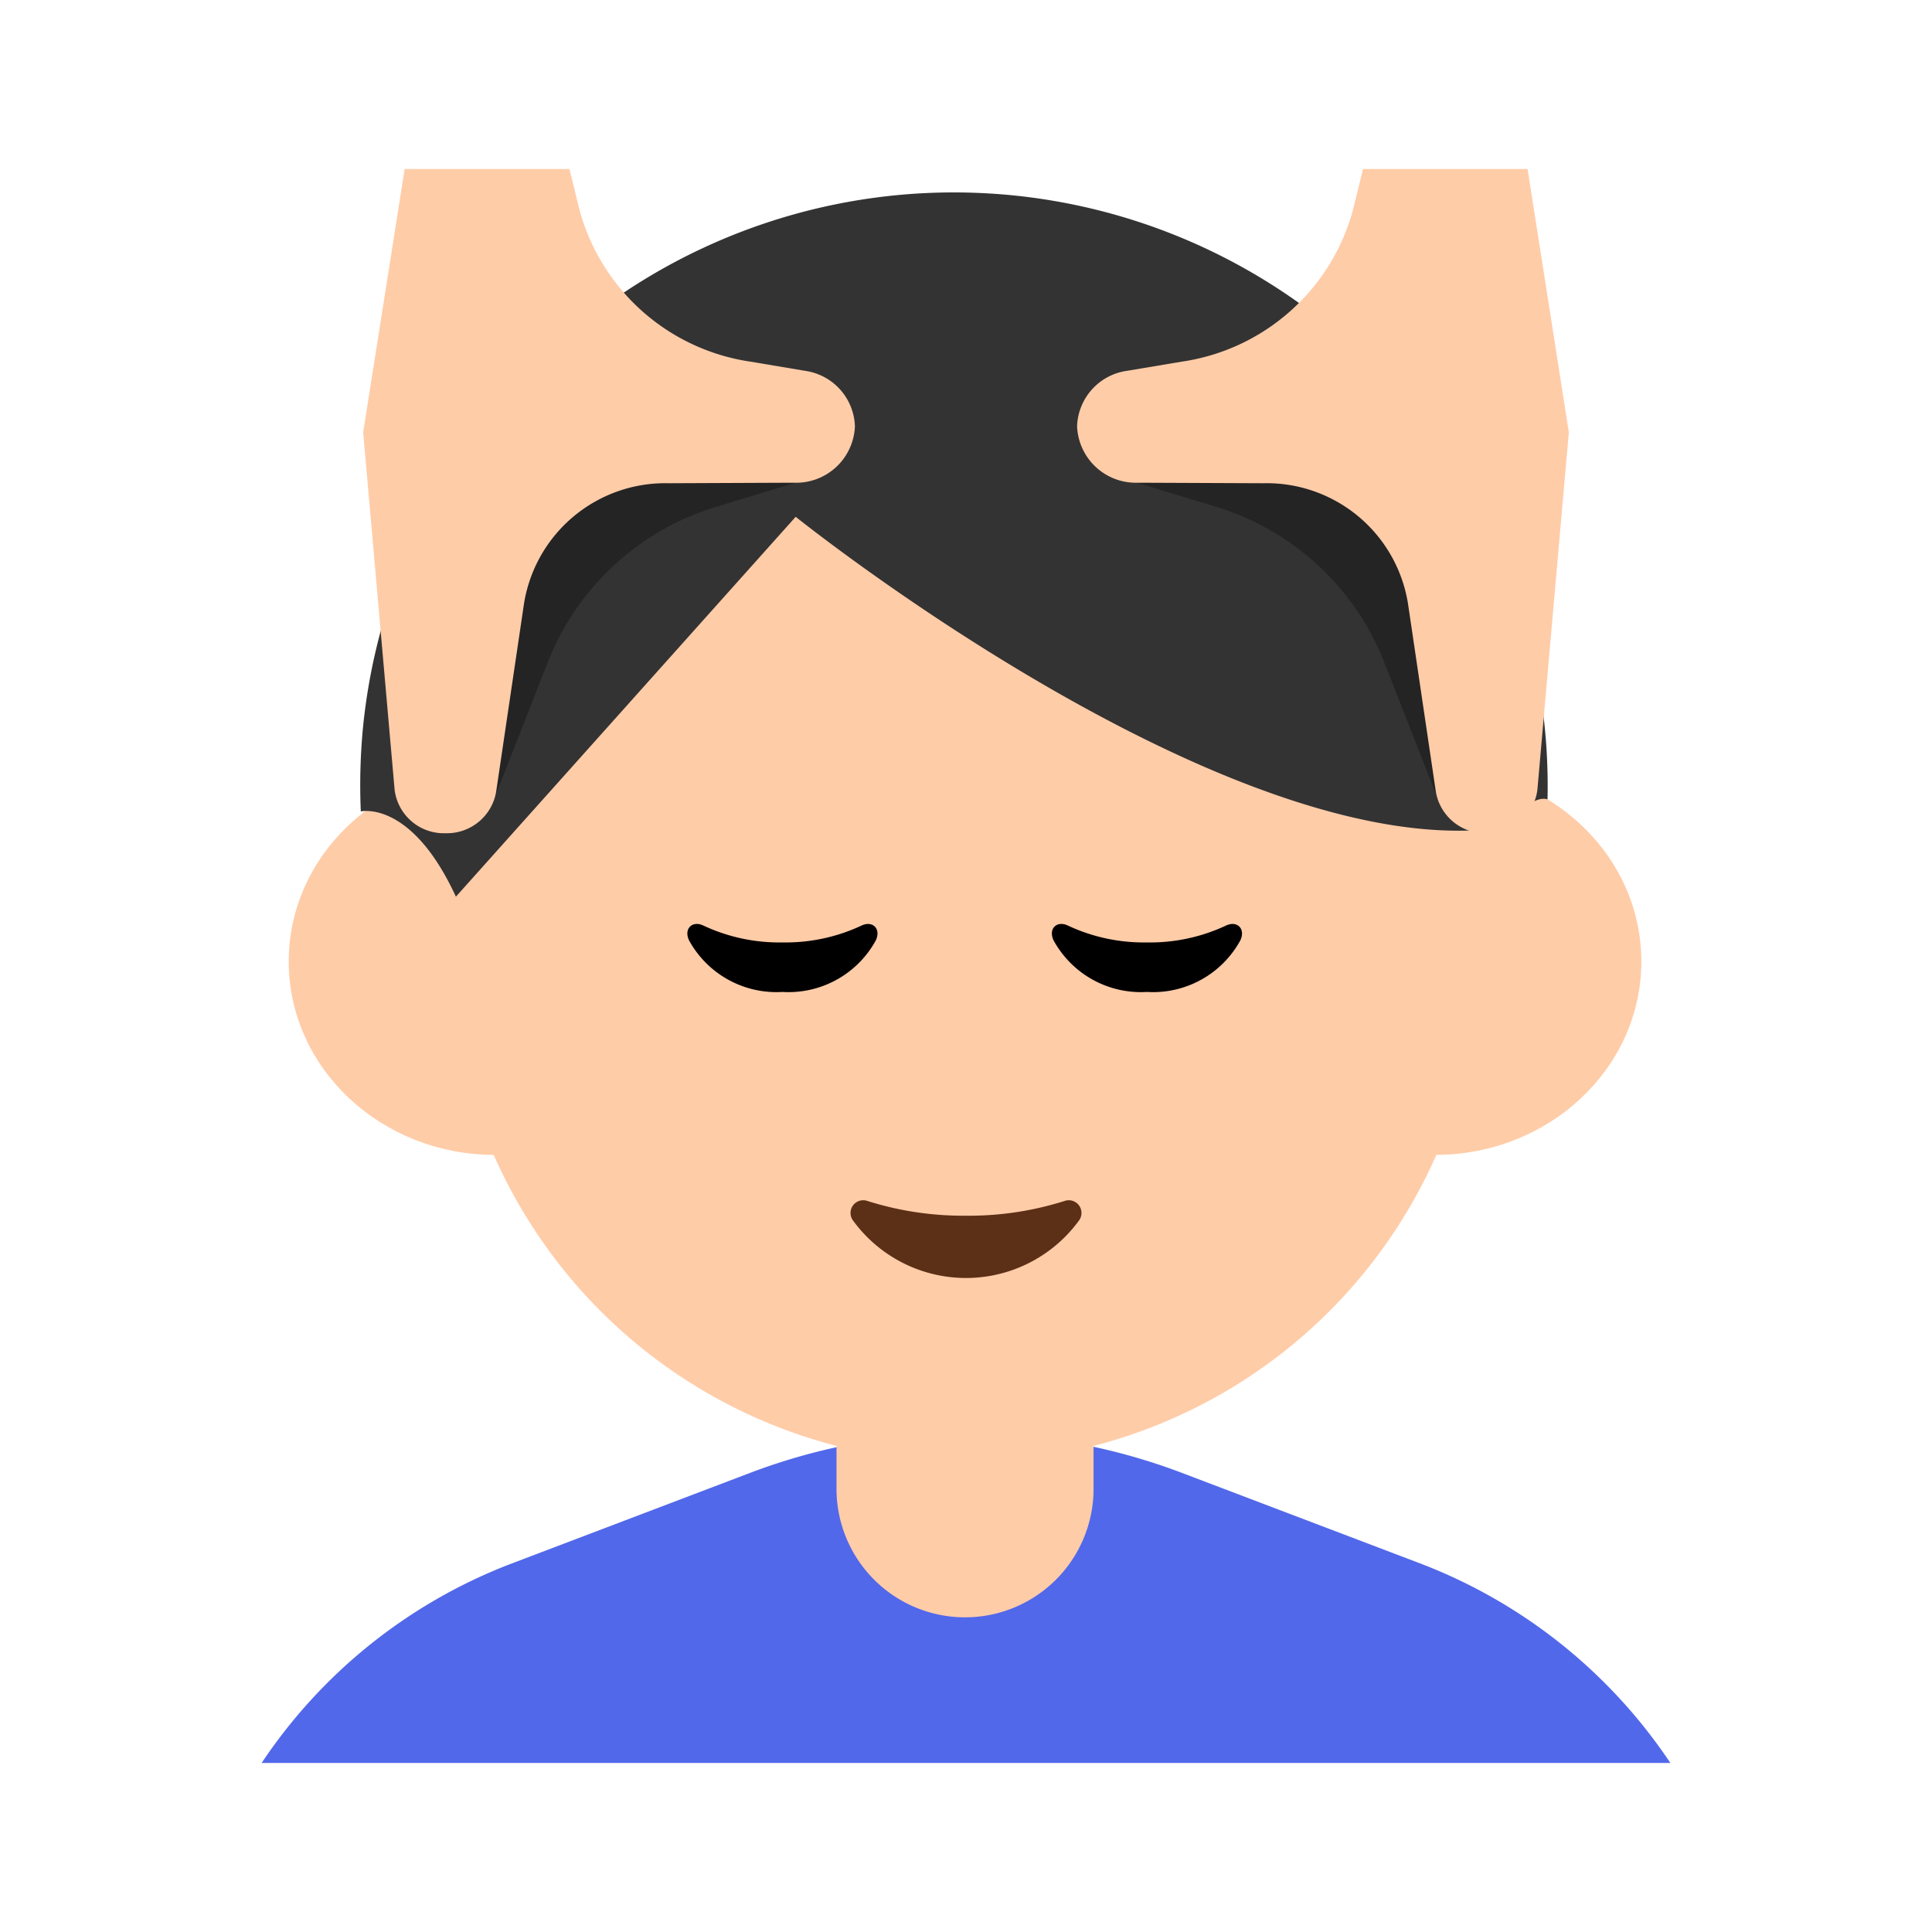 <svg id="Layer_1" data-name="Layer 1" xmlns="http://www.w3.org/2000/svg" viewBox="0 0 40 40"><defs><style>.cls-1{fill:#5268ea;}.cls-2{fill:#ffcca8;}.cls-3{fill:#333;}.cls-4{fill:#5c2f17;}.cls-5{fill:#242424;}.cls-6{fill:none;}</style></defs><path class="cls-1" d="M29.4,32.368l-4.931-1.874a12.592,12.592,0,0,0-8.938,0L10.6,32.368A10.89,10.89,0,0,0,5.417,36.5H34.583A10.9,10.9,0,0,0,29.4,32.368Z"/><circle class="cls-2" cx="19.98" cy="19.608" r="10.665"/><ellipse class="cls-2" cx="10.247" cy="19.907" rx="4.269" ry="4.004"/><ellipse class="cls-2" cx="29.713" cy="19.907" rx="4.269" ry="4.004"/><path class="cls-3" d="M32.04,16.55A12.294,12.294,0,0,0,7.514,15.075,12.554,12.554,0,0,0,7.47,16.8s1.042-.248,1.969,1.765L16.474,10.7s8.541,6.859,14.177,6.484a1.307,1.307,0,0,0,.409-.111C31.436,16.858,31.752,16.466,32.04,16.55Z"/><path class="cls-4" d="M20,25.17a6.573,6.573,0,0,1-2.049-.308.263.263,0,0,0-.286.413,2.894,2.894,0,0,0,4.67,0,.263.263,0,0,0-.286-.413A6.568,6.568,0,0,1,20,25.17Z"/><path d="M16.2,19.512a3.7,3.7,0,0,1-1.647-.354c-.226-.1-.4.075-.286.313A2.062,2.062,0,0,0,16.2,20.537a2.059,2.059,0,0,0,1.932-1.066c.113-.238-.06-.412-.285-.313A3.7,3.7,0,0,1,16.2,19.512Z"/><path d="M23.747,19.512a3.7,3.7,0,0,1-1.647-.354c-.226-.1-.4.075-.286.313a2.061,2.061,0,0,0,1.933,1.066,2.059,2.059,0,0,0,1.932-1.066c.113-.238-.06-.412-.286-.313A3.7,3.7,0,0,1,23.747,19.512Z"/><path class="cls-2" d="M17.318,28.163h5.323a0,0,0,0,1,0,0v2.661a2.661,2.661,0,0,1-2.661,2.661h0a2.661,2.661,0,0,1-2.661-2.661V28.163a0,0,0,0,1,0,0Z"/><path class="cls-5" d="M10.163,16.714l1.18-3.007A5.435,5.435,0,0,1,14.806,10.5l1.643-.5L8.93,8.349Z"/><path class="cls-2" d="M7.519,8.951l.651,7.4a1.027,1.027,0,0,0,1.053.9h0a1.034,1.034,0,0,0,1.047-.845l.581-3.922a2.963,2.963,0,0,1,3-2.479l2.594-.011A1.217,1.217,0,0,0,17.7,8.826h0a1.2,1.2,0,0,0-1.036-1.149L15.54,7.488A4.318,4.318,0,0,1,12,4.352l-.21-.852H8.378Z"/><path class="cls-5" d="M29.837,16.714l-1.18-3.007A5.435,5.435,0,0,0,25.2,10.5l-1.644-.5L31.07,8.349Z"/><path class="cls-2" d="M32.481,8.951l-.651,7.4a1.027,1.027,0,0,1-1.053.9h0a1.034,1.034,0,0,1-1.047-.845l-.581-3.922a2.963,2.963,0,0,0-3-2.479l-2.594-.011A1.217,1.217,0,0,1,22.3,8.826h0a1.2,1.2,0,0,1,1.037-1.149l1.128-.189a4.318,4.318,0,0,0,3.545-3.136l.21-.852h3.407Z"/><rect class="cls-6" width="40" height="40"/></svg>